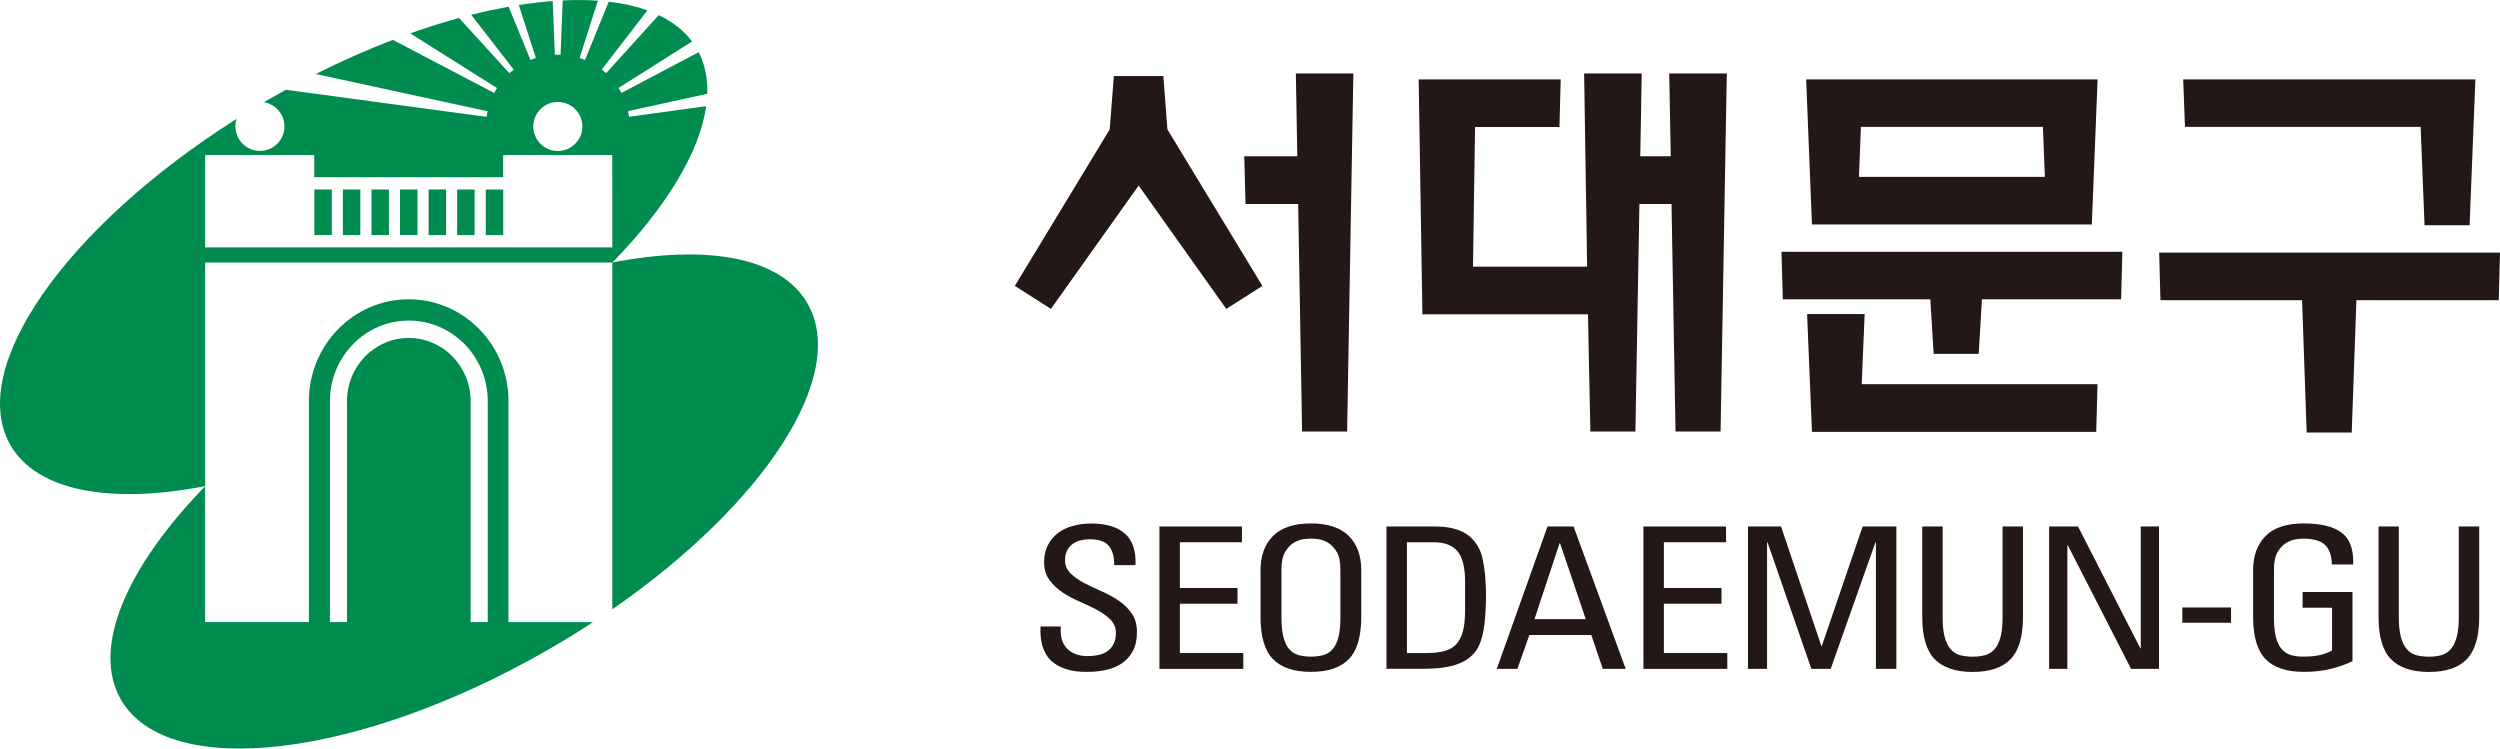 <?xml version="1.0" encoding="UTF-8"?>
<svg id="_레이어_2" data-name="레이어 2" xmlns="http://www.w3.org/2000/svg" viewBox="0 0 293.55 87.89">
  <defs>
    <style>
      .cls-1 {
        fill: #231815;
      }

      .cls-1, .cls-2 {
        stroke-width: 0px;
      }

      .cls-2 {
        fill: #008b4f;
      }
    </style>
  </defs>
  <g id="_레이어_1-2" data-name="레이어 1">
    <g>
      <g>
        <rect class="cls-2" x="40.26" y="22.25" width="2.05" height="5.35"/>
        <rect class="cls-2" x="43.62" y="22.25" width="2.05" height="5.35"/>
        <rect class="cls-2" x="36.91" y="22.25" width="2.05" height="5.35"/>
        <path class="cls-2" d="M59.71,47.09c0-6.59-5.26-11.95-11.72-11.95s-11.72,5.36-11.72,11.95v25.95h-12.19v-15.93c-9.2,9.44-13.38,18.97-9.88,25.04,5.52,9.57,28.04,6.91,50.3-5.94,1.77-1.02,3.48-2.08,5.14-3.16h-9.94v-25.95ZM57.26,73.04h-2v-25.95c0-4.08-3.26-7.41-7.26-7.41s-7.26,3.32-7.26,7.41v25.95h-2v-25.95c0-5.21,4.16-9.45,9.26-9.45s9.27,4.24,9.27,9.45v25.95Z"/>
        <rect class="cls-2" x="46.97" y="22.25" width="2.05" height="5.35"/>
        <rect class="cls-2" x="57.04" y="22.25" width="2.05" height="5.35"/>
        <rect class="cls-2" x="50.33" y="22.25" width="2.05" height="5.35"/>
        <path class="cls-2" d="M94.81,35.62c-3.16-5.47-11.86-6.94-22.9-4.8,6.3-6.45,10.25-12.95,11.01-18.35l-9.06,1.24c-.03-.22-.07-.44-.12-.66l9.31-2.04c.06-1.78-.27-3.42-1.01-4.88l-9.07,4.78c-.1-.2-.22-.39-.34-.58l8.63-5.46c-.97-1.29-2.29-2.32-3.91-3.09l-6.18,6.81c-.16-.15-.34-.29-.51-.43l5.36-6.94c-1.35-.49-2.87-.83-4.54-1.02l-2.79,6.84c-.21-.08-.42-.16-.63-.23L70.2.08c-1.3-.09-2.68-.1-4.13-.03l-.25,6.37c-.11,0-.22,0-.33,0-.12,0-.23,0-.34,0l-.25-6.3c-1.28.1-2.61.25-3.98.47l2,6.22c-.21.07-.42.15-.63.23l-2.57-6.25c-1.42.26-2.89.57-4.39.95l4.99,6.43c-.18.14-.35.28-.51.43l-5.91-6.49c-1.87.51-3.78,1.12-5.73,1.81l10.19,6.42c-.12.19-.23.38-.33.58l-11.9-6.24c-2.96,1.14-5.99,2.47-9.05,4.01l20.17,4.37c-.05.22-.08.44-.11.66l-23.58-3.18c-.67.37-1.35.75-2.02,1.14-.18.11-.37.22-.55.32,1.36.23,2.41,1.41,2.41,2.84,0,1.59-1.29,2.88-2.88,2.88s-2.88-1.29-2.88-2.88c0-.31.05-.6.14-.88C7.77,26.61-3.97,43.26,1.23,52.27c3.15,5.46,11.84,6.94,22.86,4.81v-26.25h47.81v40.71c17.76-12.28,27.79-27.46,22.91-35.91ZM65.5,11.97c1.59,0,2.88,1.29,2.88,2.88s-1.29,2.88-2.88,2.88-2.88-1.29-2.88-2.88,1.29-2.88,2.88-2.88ZM71.9,20.81v8.24H24.09v-10.84h12.81v2.6h22.18v-2.6h12.81v2.6Z"/>
        <rect class="cls-2" x="53.68" y="22.25" width="2.05" height="5.35"/>
        <path class="cls-2" d="M24.09,57.08v.03s.03-.03.04-.04c-.01,0-.03,0-.04,0Z"/>
      </g>
      <polygon class="cls-1" points="253.53 29.66 253.68 35.25 270.31 35.25 270.85 50.79 276.14 50.79 276.69 35.25 293.4 35.25 293.55 29.66 253.53 29.66"/>
      <polygon class="cls-1" points="284.69 26.45 289.98 26.45 290.44 14.9 290.66 9.32 256.35 9.32 256.56 14.9 284.23 14.9 284.69 26.45"/>
      <polygon class="cls-1" points="218.95 36.88 212.19 36.88 212.53 45.11 212.76 50.71 218.38 50.71 246.14 50.71 246.29 45.11 218.6 45.11 218.95 36.88"/>
      <polygon class="cls-1" points="209.18 29.57 209.34 35.15 226.66 35.15 227.05 41.55 232.34 41.55 232.72 35.15 249.06 35.15 249.21 29.57 209.18 29.57"/>
      <path class="cls-1" d="M246.3,9.32h-34.22l.68,17.04h32.86l.68-17.04ZM218.51,14.9h21.37l.23,5.87h-21.83l.23-5.87Z"/>
      <polygon class="cls-1" points="196 8.63 196.18 18.35 192.6 18.35 192.77 8.63 186.01 8.63 186.36 31.31 172.96 31.31 173.2 14.91 183.11 14.91 183.26 9.32 166.58 9.32 167.02 36.91 186.46 36.91 186.74 50.67 192.03 50.67 192.5 23.95 196.27 23.95 196.74 50.67 202.03 50.67 202.76 8.63 196 8.63"/>
      <polygon class="cls-1" points="152.16 8.63 152.33 18.35 146.1 18.35 146.25 23.95 152.43 23.95 152.89 50.67 158.18 50.67 158.91 8.63 152.16 8.63"/>
      <polygon class="cls-1" points="136.6 8.93 130.79 8.93 130.3 15.2 119.16 33.57 123.4 36.27 133.7 21.79 143.99 36.27 148.23 33.57 137.08 15.2 136.6 8.93"/>
      <path class="cls-1" d="M124.55,73.56v.49c0,.57.09,1.05.28,1.42.18.38.42.69.72.92.3.23.64.4,1.01.5.37.1.75.15,1.13.15.47,0,.91-.05,1.32-.14.42-.09.77-.25,1.06-.46.29-.22.53-.5.7-.85.18-.35.26-.77.26-1.27,0-.61-.21-1.13-.62-1.55-.42-.42-.94-.8-1.56-1.13-.63-.34-1.3-.66-2.03-.98-.73-.31-1.4-.67-2.03-1.08-.62-.42-1.14-.91-1.56-1.47-.42-.56-.63-1.27-.63-2.1,0-.74.14-1.39.42-1.96.28-.56.67-1.04,1.16-1.43.49-.38,1.08-.67,1.76-.86.68-.19,1.4-.29,2.18-.29,1.72,0,3.04.39,3.95,1.17.91.78,1.33,2.03,1.26,3.72h-2.5c.02-.91-.18-1.65-.58-2.2-.41-.56-1.18-.84-2.3-.84-.37,0-.72.04-1.06.13-.34.08-.65.22-.92.41-.27.19-.5.45-.66.76-.17.32-.25.7-.25,1.15,0,.62.21,1.13.63,1.54.42.41.94.78,1.56,1.12.62.33,1.3.65,2.04.97.72.31,1.4.68,2.03,1.1.63.42,1.15.93,1.56,1.52.42.59.62,1.33.62,2.21s-.16,1.62-.48,2.21c-.32.6-.75,1.08-1.27,1.44-.53.36-1.14.62-1.85.78-.7.15-1.44.23-2.22.23-.92.01-1.7-.08-2.33-.27-.63-.19-1.15-.44-1.56-.74-.42-.3-.73-.65-.96-1.04-.22-.4-.39-.79-.48-1.18-.1-.39-.15-.78-.17-1.15-.02-.37-.02-.69,0-.95h2.39Z"/>
      <polygon class="cls-1" points="136.14 78.54 136.14 61.82 145.83 61.82 145.83 63.67 138.54 63.67 138.54 69.04 145.31 69.04 145.31 70.89 138.54 70.89 138.54 76.68 145.99 76.68 145.99 78.54 136.14 78.54"/>
      <path class="cls-1" d="M153.93,77.1c.57,0,1.07-.07,1.5-.19.42-.13.78-.37,1.08-.72.29-.35.51-.82.66-1.42s.22-1.35.22-2.26v-5.65c0-.88-.14-1.57-.43-2.05-.29-.49-.63-.84-1.01-1.08-.39-.23-.78-.37-1.16-.42-.39-.04-.67-.07-.86-.07s-.48.03-.86.07c-.38.05-.76.19-1.16.42-.39.24-.72.59-1.01,1.08-.29.48-.43,1.17-.43,2.05v5.65c0,.91.07,1.66.22,2.26s.37,1.06.66,1.42c.29.35.66.59,1.08.72.42.12.92.19,1.5.19M153.93,78.89c-2,0-3.48-.5-4.46-1.5-.97-1-1.46-2.65-1.46-4.97v-5.49c0-1.67.49-3,1.46-3.99.97-.98,2.46-1.48,4.46-1.48s3.48.5,4.46,1.48c.97.99,1.45,2.32,1.45,3.99v5.49c0,2.32-.49,3.97-1.45,4.97-.98,1-2.47,1.5-4.46,1.5"/>
      <path class="cls-1" d="M165.21,76.68h2.26c.84,0,1.54-.07,2.12-.23.59-.15,1.05-.42,1.41-.81.35-.39.61-.9.78-1.54.17-.64.25-1.45.25-2.42v-3.38c0-1.68-.3-2.88-.9-3.58-.6-.7-1.53-1.05-2.78-1.05h-3.15v13.01ZM162.81,61.82h5.79c1.2,0,2.22.2,3.08.6.84.4,1.51,1.05,1.97,1.95.2.36.34.8.46,1.34.11.54.19,1.08.25,1.62.05.54.08,1.03.1,1.46.02.44.03.72.03.86,0,1.79-.1,3.22-.28,4.29-.19,1.08-.48,1.89-.88,2.44-.5.73-1.24,1.27-2.24,1.62-.99.36-2.31.53-3.96.53h-4.33v-16.72Z"/>
      <path class="cls-1" d="M183.18,63.78h-.05l-2.95,8.92h6.02l-3.02-8.92ZM181.72,61.82h3.05l6.12,16.72h-2.69l-1.35-3.98h-7.27l-1.41,3.98h-2.42l5.96-16.72Z"/>
      <polygon class="cls-1" points="192.97 78.54 192.97 61.82 202.67 61.82 202.67 63.67 195.37 63.67 195.37 69.04 202.14 69.04 202.14 70.89 195.37 70.89 195.37 76.68 202.82 76.68 202.82 78.54 192.97 78.54"/>
      <polygon class="cls-1" points="207.49 78.54 205.25 78.54 205.25 61.82 209.13 61.82 213.86 75.85 213.92 75.85 218.71 61.82 222.67 61.82 222.67 78.54 220.27 78.54 220.27 63.67 220.22 63.67 214.96 78.54 212.69 78.54 207.54 63.67 207.49 63.67 207.49 78.54"/>
      <path class="cls-1" d="M225.71,61.82h2.4v10.7c0,.91.07,1.66.23,2.26.16.6.38,1.06.68,1.42.29.34.66.59,1.09.72.44.12.94.19,1.51.19s1.08-.07,1.51-.19c.43-.13.8-.38,1.1-.72.29-.35.52-.82.68-1.42.16-.59.23-1.35.23-2.26v-10.7h2.4v10.61c0,2.32-.49,3.97-1.46,4.97-.97,1-2.45,1.5-4.45,1.5s-3.48-.5-4.46-1.5c-.97-1-1.46-2.65-1.46-4.97v-10.61Z"/>
      <polygon class="cls-1" points="253.51 61.82 253.51 78.54 250.23 78.54 242.81 64.04 242.75 64.04 242.75 78.54 240.61 78.54 240.61 61.82 244 61.82 251.32 76.13 251.37 76.13 251.37 61.82 253.51 61.82"/>
      <rect class="cls-1" x="256.25" y="71.33" width="5.72" height="1.79"/>
      <path class="cls-1" d="M273.8,66.29c0-.99-.26-1.74-.75-2.26-.5-.51-1.36-.78-2.58-.78-.19,0-.48.03-.86.07-.38.05-.76.19-1.15.42-.39.23-.73.59-1.02,1.08-.29.48-.43,1.17-.43,2.05v5.65c0,.91.07,1.66.22,2.26.14.59.37,1.07.66,1.41.29.34.65.59,1.08.72.43.13.93.19,1.5.19.86,0,1.58-.08,2.15-.24.57-.16.97-.33,1.21-.49v-5.01h-3.46v-1.85h5.86v8.13c-.78.37-1.63.67-2.55.9-.92.23-1.98.35-3.2.35-2,0-3.48-.5-4.46-1.5-.97-1-1.46-2.65-1.46-4.97v-5.49c0-1.66.49-2.99,1.46-3.99.97-.98,2.46-1.48,4.46-1.48s3.53.36,4.49,1.1c.96.73,1.41,1.97,1.34,3.72h-2.5Z"/>
      <path class="cls-1" d="M279.28,61.82h2.39v10.7c0,.91.08,1.66.24,2.26.15.6.38,1.06.68,1.42.29.34.66.59,1.09.72.44.12.94.19,1.51.19s1.08-.07,1.51-.19c.44-.13.8-.38,1.09-.72.29-.35.52-.82.68-1.42.16-.59.24-1.35.24-2.26v-10.7h2.4v10.61c0,2.32-.49,3.97-1.46,4.97-.97,1-2.45,1.5-4.45,1.5s-3.48-.5-4.45-1.5c-.98-1-1.46-2.65-1.46-4.97v-10.61Z"/>
    </g>
  </g>
</svg>